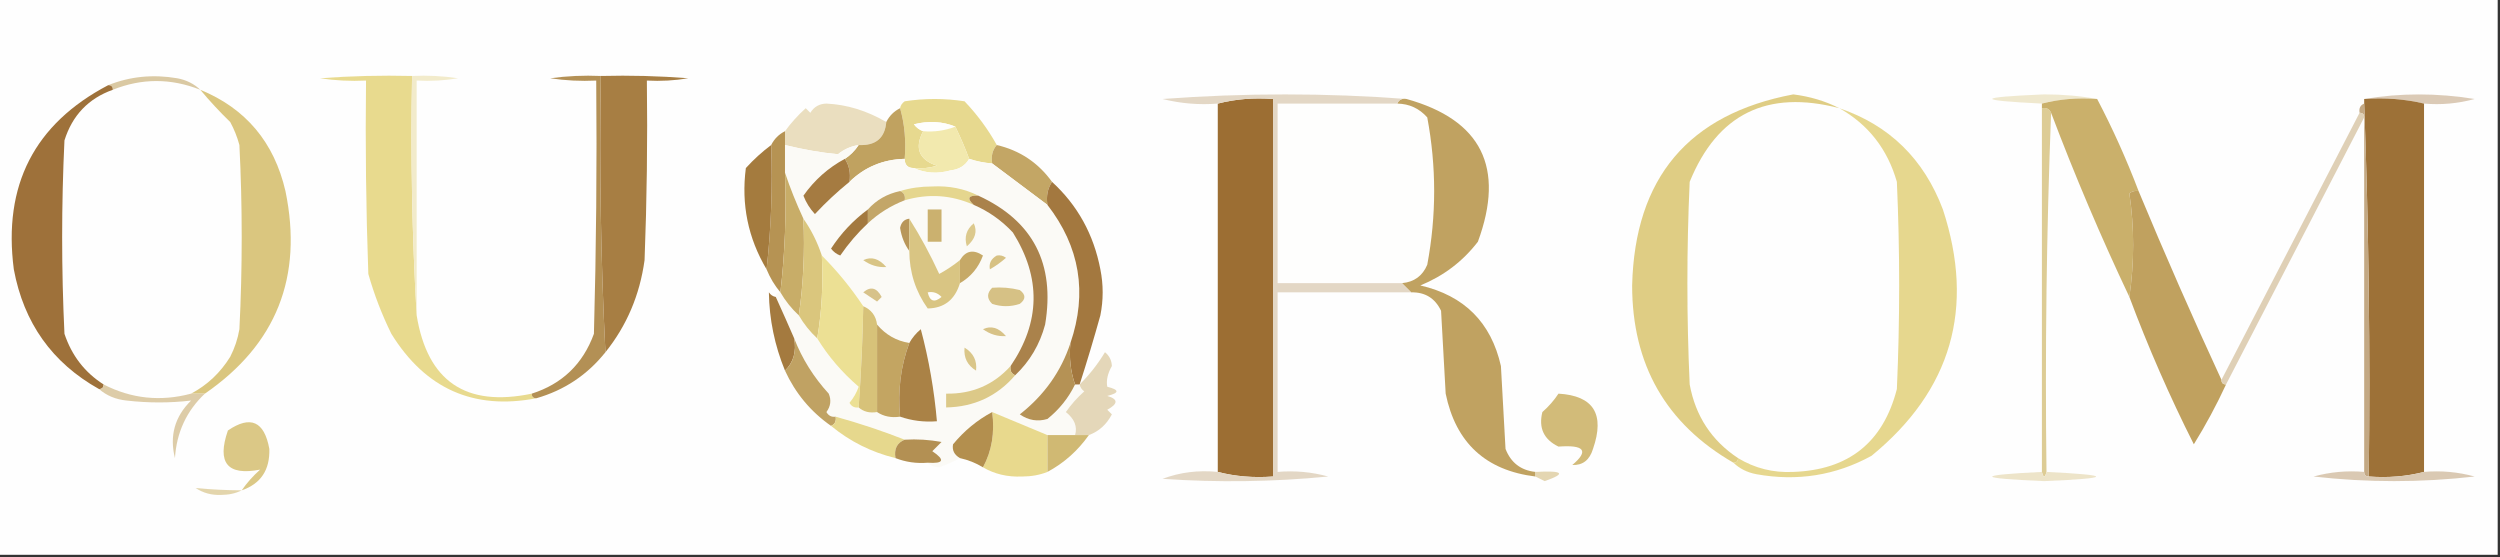 <?xml version="1.0" encoding="UTF-8"?>
<!DOCTYPE svg PUBLIC "-//W3C//DTD SVG 1.1//EN" "http://www.w3.org/Graphics/SVG/1.1/DTD/svg11.dtd">
<svg xmlns="http://www.w3.org/2000/svg" version="1.1" width="543px" height="121px" style="shape-rendering:geometricPrecision; text-rendering:geometricPrecision; image-rendering:optimizeQuality; fill-rule:evenodd; clip-rule:evenodd" xmlns:xlink="http://www.w3.org/1999/xlink">
<rect width="100%" height="100%" fill="#333333" stroke="none"/>
<g><path style="opacity:1" fill="#fefefe" d="M -0.5,-0.5 C 180.5,-0.5 361.5,-0.5 542.5,-0.5C 542.5,39.833 542.5,80.167 542.5,120.5C 361.5,120.5 180.5,120.5 -0.5,120.5C -0.5,80.167 -0.5,39.833 -0.5,-0.5 Z"/></g>
<g><path style="opacity:1" fill="#e8da8e" d="M 89.5,16.5 C 89.17,34.008 89.503,51.341 90.5,68.5C 92.84,82.825 101.173,88.492 115.5,85.5C 115.5,86.167 115.833,86.5 116.5,86.5C 102.896,89.12 92.396,84.453 85,72.5C 82.938,68.312 81.271,63.979 80,59.5C 79.5,45.504 79.333,31.504 79.5,17.5C 76.15,17.665 72.817,17.498 69.5,17C 76.158,16.5 82.825,16.334 89.5,16.5 Z"/></g>
<g><path style="opacity:1" fill="#b39055" d="M 130.5,16.5 C 130.17,36.674 130.503,56.674 131.5,76.5C 127.572,81.425 122.572,84.758 116.5,86.5C 115.833,86.5 115.5,86.167 115.5,85.5C 122.115,83.385 126.615,79.052 129,72.5C 129.5,54.17 129.667,35.836 129.5,17.5C 126.15,17.665 122.817,17.498 119.5,17C 123.152,16.501 126.818,16.335 130.5,16.5 Z"/></g>
<g><path style="opacity:1" fill="#a77e43" d="M 130.5,16.5 C 136.842,16.334 143.175,16.5 149.5,17C 146.518,17.498 143.518,17.665 140.5,17.5C 140.667,30.504 140.5,43.504 140,56.5C 138.961,64.067 136.128,70.734 131.5,76.5C 130.503,56.674 130.17,36.674 130.5,16.5 Z"/></g>
<g><path style="opacity:1" fill="#fefefe" d="M 43.5,19.5 C 45.534,21.939 47.701,24.272 50,26.5C 50.862,28.087 51.529,29.754 52,31.5C 52.667,44.833 52.667,58.167 52,71.5C 51.64,73.608 50.973,75.608 50,77.5C 47.843,80.976 45.01,83.642 41.5,85.5C 34.868,87.27 28.534,86.604 22.5,83.5C 18.418,80.904 15.584,77.237 14,72.5C 13.333,58.5 13.333,44.5 14,30.5C 15.708,25.056 19.208,21.39 24.5,19.5C 30.786,16.971 37.119,16.971 43.5,19.5 Z"/></g>
<g><path style="opacity:1" fill="#dac9a3" d="M 43.5,19.5 C 37.119,16.971 30.786,16.971 24.5,19.5C 24.5,18.833 24.167,18.5 23.5,18.5C 28.225,16.599 33.225,16.099 38.5,17C 40.491,17.374 42.158,18.207 43.5,19.5 Z"/></g>
<g><path style="opacity:1" fill="#f2ebcb" d="M 89.5,16.5 C 92.85,16.335 96.183,16.502 99.5,17C 96.518,17.498 93.518,17.665 90.5,17.5C 90.5,34.5 90.5,51.5 90.5,68.5C 89.503,51.341 89.17,34.008 89.5,16.5 Z"/></g>
<g><path style="opacity:1" fill="#efe8ce" d="M 455.5,21.5 C 451.298,21.183 447.298,21.517 443.5,22.5C 428.97,21.792 429.136,21.126 444,20.5C 448.015,20.501 451.849,20.834 455.5,21.5 Z"/></g>
<g><path style="opacity:1" fill="#dbcab6" d="M 513.5,21.5 C 521.343,20.18 529.343,20.18 537.5,21.5C 533.893,22.489 530.226,22.823 526.5,22.5C 522.366,21.515 518.032,21.182 513.5,21.5 Z"/></g>
<g><path style="opacity:1" fill="#9c6e33" d="M 264.5,102.5 C 264.5,75.833 264.5,49.167 264.5,22.5C 268.298,21.517 272.298,21.183 276.5,21.5C 276.5,48.833 276.5,76.167 276.5,103.5C 272.298,103.817 268.298,103.483 264.5,102.5 Z"/></g>
<g><path style="opacity:1" fill="#9d7137" d="M 513.5,21.5 C 518.032,21.182 522.366,21.515 526.5,22.5C 526.5,49.167 526.5,75.833 526.5,102.5C 522.702,103.483 518.702,103.817 514.5,103.5C 514.824,76.426 514.491,49.426 513.5,22.5C 513.5,22.167 513.5,21.833 513.5,21.5 Z"/></g>
<g><path style="opacity:1" fill="#e7d98f" d="M 216.5,31.5 C 215.566,32.568 215.232,33.901 215.5,35.5C 213.784,35.371 212.117,35.038 210.5,34.5C 209.634,32.173 208.634,29.84 207.5,27.5C 204.696,26.362 201.696,26.195 198.5,27C 199.044,27.717 199.711,28.217 200.5,28.5C 198.586,32.171 199.586,34.671 203.5,36C 201.866,36.493 200.199,36.66 198.5,36.5C 197.167,36.5 196.5,35.833 196.5,34.5C 196.815,30.629 196.482,26.962 195.5,23.5C 195.611,22.883 195.944,22.383 196.5,22C 200.833,21.333 205.167,21.333 209.5,22C 212.285,24.931 214.619,28.098 216.5,31.5 Z"/></g>
<g><path style="opacity:1" fill="#fefefd" d="M 303.5,22.5 C 306.099,22.549 308.266,23.549 310,25.5C 312,36.167 312,46.833 310,57.5C 308.982,59.928 307.148,61.261 304.5,61.5C 295.5,61.5 286.5,61.5 277.5,61.5C 277.5,48.5 277.5,35.5 277.5,22.5C 286.167,22.5 294.833,22.5 303.5,22.5 Z"/></g>
<g><path style="opacity:1" fill="#fefefe" d="M 399.5,23.5 C 405.794,27.049 409.961,32.382 412,39.5C 412.667,54.5 412.667,69.5 412,84.5C 409.029,96.078 401.529,102.078 389.5,102.5C 385.161,102.718 381.161,101.718 377.5,99.5C 371.76,95.699 368.26,90.366 367,83.5C 366.333,68.833 366.333,54.167 367,39.5C 373,24.75 383.834,19.417 399.5,23.5 Z"/></g>
<g><path style="opacity:1" fill="#c3a883" d="M 513.5,22.5 C 514.491,49.426 514.824,76.426 514.5,103.5C 513.833,103.5 513.5,103.167 513.5,102.5C 513.5,76.833 513.5,51.167 513.5,25.5C 513.5,24.833 513.167,24.5 512.5,24.5C 512.328,23.508 512.662,22.842 513.5,22.5 Z"/></g>
<g><path style="opacity:1" fill="#ddcc95" d="M 443.5,23.5 C 444.492,23.328 445.158,23.662 445.5,24.5C 444.502,50.328 444.169,76.328 444.5,102.5C 444.167,103.833 443.833,103.833 443.5,102.5C 443.5,76.167 443.5,49.833 443.5,23.5 Z"/></g>
<g><path style="opacity:1" fill="#eadebf" d="M 192.5,26.5 C 192.192,30.009 190.192,31.676 186.5,31.5C 184.83,31.751 183.33,32.418 182,33.5C 178.396,33.162 174.562,32.495 170.5,31.5C 170.5,30.5 170.5,29.5 170.5,28.5C 171.793,26.704 173.293,25.038 175,23.5C 175.333,23.833 175.667,24.167 176,24.5C 176.804,23.195 177.971,22.529 179.5,22.5C 183.949,22.707 188.283,24.04 192.5,26.5 Z"/></g>
<g><path style="opacity:1" fill="#fefefd" d="M 207.5,27.5 C 205.283,28.369 202.95,28.702 200.5,28.5C 199.711,28.217 199.044,27.717 198.5,27C 201.696,26.195 204.696,26.362 207.5,27.5 Z"/></g>
<g><path style="opacity:1" fill="#cab06b" d="M 455.5,21.5 C 458.872,27.927 461.872,34.593 464.5,41.5C 463.761,41.369 463.094,41.536 462.5,42C 463.598,49.451 463.598,56.951 462.5,64.5C 456.315,51.455 450.649,38.122 445.5,24.5C 445.158,23.662 444.492,23.328 443.5,23.5C 443.5,23.167 443.5,22.833 443.5,22.5C 447.298,21.517 451.298,21.183 455.5,21.5 Z"/></g>
<g><path style="opacity:1" fill="#dac67f" d="M 43.5,19.5 C 53.374,23.554 59.541,30.887 62,41.5C 65.851,60.156 60.017,74.823 44.5,85.5C 43.5,85.5 42.5,85.5 41.5,85.5C 45.01,83.642 47.843,80.976 50,77.5C 50.973,75.608 51.64,73.608 52,71.5C 52.667,58.167 52.667,44.833 52,31.5C 51.529,29.754 50.862,28.087 50,26.5C 47.701,24.272 45.534,21.939 43.5,19.5 Z"/></g>
<g><path style="opacity:1" fill="#f2e9ae" d="M 207.5,27.5 C 208.634,29.84 209.634,32.173 210.5,34.5C 209.653,35.966 208.32,36.8 206.5,37C 203.633,37.801 200.966,37.634 198.5,36.5C 200.199,36.66 201.866,36.493 203.5,36C 199.586,34.671 198.586,32.171 200.5,28.5C 202.95,28.702 205.283,28.369 207.5,27.5 Z"/></g>
<g><path style="opacity:1" fill="#b69353" d="M 170.5,28.5 C 170.5,29.5 170.5,30.5 170.5,31.5C 170.5,33.5 170.5,35.5 170.5,37.5C 170.826,46.349 170.493,55.016 169.5,63.5C 168.248,61.999 167.248,60.333 166.5,58.5C 167.493,49.682 167.827,40.682 167.5,31.5C 168.167,30.167 169.167,29.167 170.5,28.5 Z"/></g>
<g><path style="opacity:1" fill="#9e713a" d="M 23.5,18.5 C 24.167,18.5 24.5,18.833 24.5,19.5C 19.208,21.39 15.708,25.056 14,30.5C 13.333,44.5 13.333,58.5 14,72.5C 15.584,77.237 18.418,80.904 22.5,83.5C 22.5,84.167 22.167,84.5 21.5,84.5C 11.33,78.808 5.163,70.141 3,58.5C 0.626,40.245 7.459,26.912 23.5,18.5 Z"/></g>
<g><path style="opacity:1" fill="#a47b3e" d="M 167.5,31.5 C 167.827,40.682 167.493,49.682 166.5,58.5C 162.468,51.702 160.968,44.369 162,36.5C 163.704,34.627 165.537,32.96 167.5,31.5 Z"/></g>
<g><path style="opacity:1" fill="#c0a260" d="M 195.5,23.5 C 196.482,26.962 196.815,30.629 196.5,34.5C 191.807,34.617 187.807,36.283 184.5,39.5C 184.784,37.585 184.451,35.919 183.5,34.5C 184.694,33.728 185.694,32.728 186.5,31.5C 190.192,31.676 192.192,30.009 192.5,26.5C 193.167,25.167 194.167,24.167 195.5,23.5 Z"/></g>
<g><path style="opacity:1" fill="#dfcd84" d="M 399.5,23.5 C 383.834,19.417 373,24.75 367,39.5C 366.333,54.167 366.333,68.833 367,83.5C 368.26,90.366 371.76,95.699 377.5,99.5C 377.5,100.167 377.167,100.5 376.5,100.5C 361.846,92.044 354.513,79.21 354.5,62C 355.073,38.635 366.739,24.802 389.5,20.5C 393.122,20.952 396.455,21.952 399.5,23.5 Z"/></g>
<g><path style="opacity:1" fill="#c3a665" d="M 216.5,31.5 C 221.495,32.665 225.495,35.331 228.5,39.5C 227.549,40.919 227.216,42.585 227.5,44.5C 223.5,41.5 219.5,38.5 215.5,35.5C 215.232,33.901 215.566,32.568 216.5,31.5 Z"/></g>
<g><path style="opacity:1" fill="#e6d78e" d="M 399.5,23.5 C 410.363,27.194 417.863,34.528 422,45.5C 429.013,66.962 423.846,84.795 406.5,99C 398.723,103.265 390.39,104.598 381.5,103C 379.509,102.626 377.842,101.793 376.5,100.5C 377.167,100.5 377.5,100.167 377.5,99.5C 381.161,101.718 385.161,102.718 389.5,102.5C 401.529,102.078 409.029,96.078 412,84.5C 412.667,69.5 412.667,54.5 412,39.5C 409.961,32.382 405.794,27.049 399.5,23.5 Z"/></g>
<g><path style="opacity:1" fill="#fbfaf6" d="M 170.5,31.5 C 174.562,32.495 178.396,33.162 182,33.5C 183.33,32.418 184.83,31.751 186.5,31.5C 185.694,32.728 184.694,33.728 183.5,34.5C 179.9,36.43 176.9,39.097 174.5,42.5C 175.083,44.002 175.916,45.335 177,46.5C 179.37,43.961 181.87,41.628 184.5,39.5C 187.807,36.283 191.807,34.617 196.5,34.5C 196.5,35.833 197.167,36.5 198.5,36.5C 200.966,37.634 203.633,37.801 206.5,37C 208.32,36.8 209.653,35.966 210.5,34.5C 212.117,35.038 213.784,35.371 215.5,35.5C 219.5,38.5 223.5,41.5 227.5,44.5C 234.548,53.602 236.215,63.602 232.5,74.5C 230.48,80.66 226.814,85.826 221.5,90C 223.365,91.301 225.365,91.635 227.5,91C 230.094,88.913 232.094,86.413 233.5,83.5C 233.833,83.5 234.167,83.5 234.5,83.5C 234.611,84.117 234.944,84.617 235.5,85C 233.981,86.351 232.648,87.851 231.5,89.5C 233.376,90.99 234.043,92.657 233.5,94.5C 231.5,94.5 229.5,94.5 227.5,94.5C 223.5,92.833 219.5,91.167 215.5,89.5C 212.269,91.22 209.436,93.553 207,96.5C 206.761,97.788 207.261,98.788 208.5,99.5C 207.107,100.26 205.607,100.926 204,101.5C 202.93,101.472 202.097,101.139 201.5,100.5C 204.999,100.741 205.332,99.908 202.5,98C 203.167,97.333 203.833,96.667 204.5,96C 201.854,95.503 199.187,95.336 196.5,95.5C 191.67,93.599 186.67,91.932 181.5,90.5C 180.624,90.631 179.957,90.297 179.5,89.5C 180.428,88.232 180.595,86.899 180,85.5C 176.711,81.907 174.211,77.907 172.5,73.5C 171.215,70.526 169.882,67.526 168.5,64.5C 168.5,63.833 168.833,63.5 169.5,63.5C 170.604,65.388 171.937,67.055 173.5,68.5C 174.604,70.388 175.937,72.055 177.5,73.5C 179.887,77.397 182.887,80.897 186.5,84C 186.05,85.285 185.383,86.452 184.5,87.5C 184.957,88.297 185.624,88.631 186.5,88.5C 187.568,89.434 188.901,89.768 190.5,89.5C 191.919,90.451 193.585,90.784 195.5,90.5C 198.054,91.388 200.721,91.721 203.5,91.5C 202.914,84.736 201.747,78.069 200,71.5C 198.955,72.373 198.122,73.373 197.5,74.5C 194.697,74.039 192.363,72.705 190.5,70.5C 190.262,68.596 189.262,67.262 187.5,66.5C 184.848,62.518 181.848,58.851 178.5,55.5C 177.528,52.563 176.195,49.897 174.5,47.5C 172.949,44.164 171.615,40.831 170.5,37.5C 170.5,35.5 170.5,33.5 170.5,31.5 Z"/></g>
<g><path style="opacity:1" fill="#e5d68e" d="M 195.5,41.5 C 197.641,40.837 199.975,40.503 202.5,40.5C 206.141,40.315 209.474,40.981 212.5,42.5C 210.302,42.409 209.969,43.075 211.5,44.5C 206.636,42.331 201.636,41.997 196.5,43.5C 196.672,42.508 196.338,41.842 195.5,41.5 Z"/></g>
<g><path style="opacity:1" fill="#a57b41" d="M 183.5,34.5 C 184.451,35.919 184.784,37.585 184.5,39.5C 181.87,41.628 179.37,43.961 177,46.5C 175.916,45.335 175.083,44.002 174.5,42.5C 176.9,39.097 179.9,36.43 183.5,34.5 Z"/></g>
<g><path style="opacity:1" fill="#c8ad68" d="M 170.5,37.5 C 171.615,40.831 172.949,44.164 174.5,47.5C 174.825,54.687 174.491,61.687 173.5,68.5C 171.937,67.055 170.604,65.388 169.5,63.5C 170.493,55.016 170.826,46.349 170.5,37.5 Z"/></g>
<g><path style="opacity:1" fill="#c3a668" d="M 195.5,41.5 C 196.338,41.842 196.672,42.508 196.5,43.5C 193.497,44.666 190.83,46.333 188.5,48.5C 188.5,47.5 188.5,46.5 188.5,45.5C 190.35,43.428 192.683,42.095 195.5,41.5 Z"/></g>
<g><path style="opacity:1" fill="#cbb16f" d="M 201.5,45.5 C 202.5,45.5 203.5,45.5 204.5,45.5C 204.5,47.833 204.5,50.167 204.5,52.5C 203.5,52.5 202.5,52.5 201.5,52.5C 201.5,50.167 201.5,47.833 201.5,45.5 Z"/></g>
<g><path style="opacity:1" fill="#a3793f" d="M 188.5,45.5 C 188.5,46.5 188.5,47.5 188.5,48.5C 186.281,50.575 184.281,52.909 182.5,55.5C 181.692,55.192 181.025,54.692 180.5,54C 182.667,50.667 185.334,47.834 188.5,45.5 Z"/></g>
<g><path style="opacity:1" fill="#a3783f" d="M 228.5,39.5 C 234.044,44.577 237.544,50.911 239,58.5C 239.667,61.833 239.667,65.167 239,68.5C 237.595,73.548 236.095,78.548 234.5,83.5C 234.167,83.5 233.833,83.5 233.5,83.5C 232.523,80.713 232.19,77.713 232.5,74.5C 236.215,63.602 234.548,53.602 227.5,44.5C 227.216,42.585 227.549,40.919 228.5,39.5 Z"/></g>
<g><path style="opacity:1" fill="#b89659" d="M 197.5,47.5 C 197.5,49.833 197.5,52.167 197.5,54.5C 196.467,53.088 195.801,51.422 195.5,49.5C 195.747,48.287 196.414,47.62 197.5,47.5 Z"/></g>
<g><path style="opacity:1" fill="#dcc98d" d="M 211.5,48.5 C 212.334,50.263 211.834,51.93 210,53.5C 209.387,51.505 209.887,49.838 211.5,48.5 Z"/></g>
<g><path style="opacity:1" fill="#dac67d" d="M 174.5,47.5 C 176.195,49.897 177.528,52.563 178.5,55.5C 178.823,61.69 178.49,67.69 177.5,73.5C 175.937,72.055 174.604,70.388 173.5,68.5C 174.491,61.687 174.825,54.687 174.5,47.5 Z"/></g>
<g><path style="opacity:1" fill="#d7c183" d="M 216.5,55.5 C 217.239,55.369 217.906,55.536 218.5,56C 217.421,56.956 216.255,57.789 215,58.5C 214.761,57.212 215.261,56.212 216.5,55.5 Z"/></g>
<g><path style="opacity:1" fill="#d8c485" d="M 187.5,56.5 C 189.263,55.666 190.93,56.166 192.5,58C 190.718,58.122 189.052,57.622 187.5,56.5 Z"/></g>
<g><path style="opacity:1" fill="#c6a967" d="M 208.5,61.5 C 208.5,59.833 208.5,58.167 208.5,56.5C 209.751,54.439 211.418,54.106 213.5,55.5C 212.533,58.129 210.867,60.129 208.5,61.5 Z"/></g>
<g><path style="opacity:1" fill="#c0a15f" d="M 464.5,41.5 C 470.261,55.348 476.261,69.014 482.5,82.5C 482.5,83.167 482.833,83.5 483.5,83.5C 481.434,87.966 479.1,92.299 476.5,96.5C 471.252,86.092 466.586,75.425 462.5,64.5C 463.598,56.951 463.598,49.451 462.5,42C 463.094,41.536 463.761,41.369 464.5,41.5 Z"/></g>
<g><path style="opacity:1" fill="#aa824b" d="M 212.5,42.5 C 224.381,47.949 229.214,57.283 227,70.5C 225.846,74.814 223.679,78.481 220.5,81.5C 219.662,81.158 219.328,80.492 219.5,79.5C 225.986,69.972 226.152,60.306 220,50.5C 217.564,47.892 214.731,45.892 211.5,44.5C 209.969,43.075 210.302,42.409 212.5,42.5 Z"/></g>
<g><path style="opacity:1" fill="#ece094" d="M 178.5,55.5 C 181.848,58.851 184.848,62.518 187.5,66.5C 187.38,73.513 187.046,80.846 186.5,88.5C 185.624,88.631 184.957,88.297 184.5,87.5C 185.383,86.452 186.05,85.285 186.5,84C 182.887,80.897 179.887,77.397 177.5,73.5C 178.49,67.69 178.823,61.69 178.5,55.5 Z"/></g>
<g><path style="opacity:1" fill="#d9c583" d="M 197.5,47.5 C 199.892,51.278 202.059,55.278 204,59.5C 205.615,58.614 207.115,57.614 208.5,56.5C 208.5,58.167 208.5,59.833 208.5,61.5C 207.412,65.104 205.079,66.937 201.5,67C 198.856,63.31 197.523,59.144 197.5,54.5C 197.5,52.167 197.5,49.833 197.5,47.5 Z"/></g>
<g><path style="opacity:1" fill="#d7c28a" d="M 187.5,63.5 C 189.093,62.133 190.426,62.466 191.5,64.5C 191.167,64.833 190.833,65.167 190.5,65.5C 189.482,64.808 188.482,64.141 187.5,63.5 Z"/></g>
<g><path style="opacity:1" fill="#fefdfc" d="M 201.5,63.5 C 202.675,63.281 203.675,63.614 204.5,64.5C 202.948,65.798 201.948,65.465 201.5,63.5 Z"/></g>
<g><path style="opacity:1" fill="#d6c185" d="M 215.5,62.5 C 217.527,62.338 219.527,62.505 221.5,63C 222.833,64 222.833,65 221.5,66C 219.5,66.667 217.5,66.667 215.5,66C 214.316,64.855 214.316,63.688 215.5,62.5 Z"/></g>
<g><path style="opacity:1" fill="#c0a261" d="M 303.5,22.5 C 303.842,21.662 304.508,21.328 305.5,21.5C 321.769,26.037 326.935,36.37 321,52.5C 317.734,56.755 313.568,59.922 308.5,62C 318.036,64.202 323.869,70.036 326,79.5C 326.333,85.5 326.667,91.5 327,97.5C 328.159,100.493 330.325,102.16 333.5,102.5C 333.5,102.833 333.5,103.167 333.5,103.5C 322.693,102.178 316.193,96.178 314,85.5C 313.667,79.5 313.333,73.5 313,67.5C 311.688,64.761 309.522,63.428 306.5,63.5C 305.833,62.833 305.167,62.167 304.5,61.5C 307.148,61.261 308.982,59.928 310,57.5C 312,46.833 312,36.167 310,25.5C 308.266,23.549 306.099,22.549 303.5,22.5 Z"/></g>
<g><path style="opacity:1" fill="#dfd0b6" d="M 512.5,24.5 C 513.167,24.5 513.5,24.833 513.5,25.5C 503.5,44.833 493.5,64.167 483.5,83.5C 482.833,83.5 482.5,83.167 482.5,82.5C 492.5,63.167 502.5,43.833 512.5,24.5 Z"/></g>
<g><path style="opacity:1" fill="#a47a3f" d="M 168.5,64.5 C 169.882,67.526 171.215,70.526 172.5,73.5C 173.01,76.388 172.344,78.721 170.5,80.5C 168.256,75.029 167.089,69.363 167,63.5C 167.383,64.056 167.883,64.389 168.5,64.5 Z"/></g>
<g><path style="opacity:1" fill="#d7c279" d="M 187.5,66.5 C 189.262,67.262 190.262,68.596 190.5,70.5C 190.5,76.833 190.5,83.167 190.5,89.5C 188.901,89.768 187.568,89.434 186.5,88.5C 187.046,80.846 187.38,73.513 187.5,66.5 Z"/></g>
<g><path style="opacity:1" fill="#d7c287" d="M 213.5,71.5 C 215.263,70.665 216.93,71.165 218.5,73C 216.718,73.122 215.052,72.622 213.5,71.5 Z"/></g>
<g><path style="opacity:1" fill="#c3a562" d="M 190.5,70.5 C 192.363,72.705 194.697,74.039 197.5,74.5C 195.63,79.532 194.963,84.865 195.5,90.5C 193.585,90.784 191.919,90.451 190.5,89.5C 190.5,83.167 190.5,76.833 190.5,70.5 Z"/></g>
<g><path style="opacity:1" fill="#aa8246" d="M 195.5,90.5 C 194.963,84.865 195.63,79.532 197.5,74.5C 198.122,73.373 198.955,72.373 200,71.5C 201.747,78.069 202.914,84.736 203.5,91.5C 200.721,91.721 198.054,91.388 195.5,90.5 Z"/></g>
<g><path style="opacity:1" fill="#e3d7c5" d="M 305.5,21.5 C 304.508,21.328 303.842,21.662 303.5,22.5C 294.833,22.5 286.167,22.5 277.5,22.5C 277.5,35.5 277.5,48.5 277.5,61.5C 286.5,61.5 295.5,61.5 304.5,61.5C 305.167,62.167 305.833,62.833 306.5,63.5C 296.833,63.5 287.167,63.5 277.5,63.5C 277.5,76.5 277.5,89.5 277.5,102.5C 281.226,102.177 284.893,102.511 288.5,103.5C 276.514,104.666 264.514,104.833 252.5,104C 256.297,102.576 260.297,102.076 264.5,102.5C 268.298,103.483 272.298,103.817 276.5,103.5C 276.5,76.167 276.5,48.833 276.5,21.5C 272.298,21.183 268.298,21.517 264.5,22.5C 260.445,22.824 256.445,22.491 252.5,21.5C 270.329,20.173 287.995,20.173 305.5,21.5 Z"/></g>
<g><path style="opacity:1" fill="#c0a263" d="M 172.5,73.5 C 174.211,77.907 176.711,81.907 180,85.5C 180.595,86.899 180.428,88.232 179.5,89.5C 179.957,90.297 180.624,90.631 181.5,90.5C 181.672,91.492 181.338,92.158 180.5,92.5C 176.096,89.426 172.763,85.426 170.5,80.5C 172.344,78.721 173.01,76.388 172.5,73.5 Z"/></g>
<g><path style="opacity:1" fill="#dac689" d="M 209.5,75.5 C 211.416,76.665 212.249,78.332 212,80.5C 210.117,79.347 209.284,77.681 209.5,75.5 Z"/></g>
<g><path style="opacity:1" fill="#b59255" d="M 232.5,74.5 C 232.19,77.713 232.523,80.713 233.5,83.5C 232.094,86.413 230.094,88.913 227.5,91C 225.365,91.635 223.365,91.301 221.5,90C 226.814,85.826 230.48,80.66 232.5,74.5 Z"/></g>
<g><path style="opacity:1" fill="#e4d7b9" d="M 236.5,94.5 C 235.5,94.5 234.5,94.5 233.5,94.5C 234.043,92.657 233.376,90.99 231.5,89.5C 232.648,87.851 233.981,86.351 235.5,85C 234.944,84.617 234.611,84.117 234.5,83.5C 236.594,81.441 238.428,79.107 240,76.5C 240.944,77.263 241.444,78.263 241.5,79.5C 240.577,81.129 240.243,82.629 240.5,84C 243.167,84.667 243.167,85.333 240.5,86C 242.891,86.691 242.891,87.691 240.5,89C 240.833,89.333 241.167,89.667 241.5,90C 240.349,92.2 238.682,93.7 236.5,94.5 Z"/></g>
<g><path style="opacity:1" fill="#d2bb79" d="M 338.5,85.5 C 346.121,85.946 348.621,89.946 346,97.5C 345.268,99.923 343.768,101.09 341.5,101C 345.163,97.914 344.163,96.581 338.5,97C 335.311,95.456 334.145,92.956 335,89.5C 336.376,88.295 337.542,86.962 338.5,85.5 Z"/></g>
<g><path style="opacity:1" fill="#ddcca8" d="M 22.5,83.5 C 28.534,86.604 34.868,87.27 41.5,85.5C 42.5,85.5 43.5,85.5 44.5,85.5C 40.52,89.252 38.353,93.919 38,99.5C 36.786,94.657 37.953,90.49 41.5,87C 36.91,87.543 32.243,87.543 27.5,87C 25.148,86.76 23.148,85.927 21.5,84.5C 22.167,84.5 22.5,84.167 22.5,83.5 Z"/></g>
<g><path style="opacity:1" fill="#dcc988" d="M 219.5,79.5 C 219.328,80.492 219.662,81.158 220.5,81.5C 216.594,86.048 211.594,88.382 205.5,88.5C 205.5,87.5 205.5,86.5 205.5,85.5C 211.13,85.601 215.796,83.601 219.5,79.5 Z"/></g>
<g><path style="opacity:1" fill="#e6d88d" d="M 181.5,90.5 C 186.67,91.932 191.67,93.599 196.5,95.5C 194.824,96.183 194.157,97.517 194.5,99.5C 189.279,98.223 184.612,95.889 180.5,92.5C 181.338,92.158 181.672,91.492 181.5,90.5 Z"/></g>
<g><path style="opacity:1" fill="#dbc886" d="M 52.5,106.5 C 53.625,104.871 54.959,103.371 56.5,102C 49.392,103.382 47.059,100.548 49.5,93.5C 54.411,90.156 57.411,91.49 58.5,97.5C 58.64,102.076 56.64,105.076 52.5,106.5 Z"/></g>
<g><path style="opacity:1" fill="#e8d98d" d="M 215.5,89.5 C 219.5,91.167 223.5,92.833 227.5,94.5C 227.5,97.167 227.5,99.833 227.5,102.5C 225.866,103.161 224.033,103.494 222,103.5C 218.85,103.64 216.017,102.973 213.5,101.5C 215.423,97.971 216.089,93.971 215.5,89.5 Z"/></g>
<g><path style="opacity:1" fill="#d0b973" d="M 227.5,94.5 C 229.5,94.5 231.5,94.5 233.5,94.5C 234.5,94.5 235.5,94.5 236.5,94.5C 234.1,97.903 231.1,100.57 227.5,102.5C 227.5,99.833 227.5,97.167 227.5,94.5 Z"/></g>
<g><path style="opacity:1" fill="#b38f4e" d="M 215.5,89.5 C 216.089,93.971 215.423,97.971 213.5,101.5C 211.95,100.559 210.284,99.892 208.5,99.5C 207.261,98.788 206.761,97.788 207,96.5C 209.436,93.553 212.269,91.22 215.5,89.5 Z"/></g>
<g><path style="opacity:1" fill="#b39053" d="M 196.5,95.5 C 199.187,95.336 201.854,95.503 204.5,96C 203.833,96.667 203.167,97.333 202.5,98C 205.332,99.908 204.999,100.741 201.5,100.5C 199.05,100.702 196.717,100.369 194.5,99.5C 194.157,97.517 194.824,96.183 196.5,95.5 Z"/></g>
<g><path style="opacity:1" fill="#e4d6b2" d="M 333.5,103.5 C 333.5,103.167 333.5,102.833 333.5,102.5C 339.598,102.174 340.265,102.841 335.5,104.5C 334.817,104.137 334.15,103.804 333.5,103.5 Z"/></g>
<g><path style="opacity:1" fill="#ede4c9" d="M 443.5,102.5 C 443.833,103.833 444.167,103.833 444.5,102.5C 459.03,103.208 458.864,103.874 444,104.5C 429.136,103.874 428.97,103.208 443.5,102.5 Z"/></g>
<g><path style="opacity:1" fill="#dac9b3" d="M 513.5,102.5 C 513.5,103.167 513.833,103.5 514.5,103.5C 518.702,103.817 522.702,103.483 526.5,102.5C 530.226,102.177 533.893,102.511 537.5,103.5C 525.833,104.833 514.167,104.833 502.5,103.5C 506.107,102.511 509.774,102.177 513.5,102.5 Z"/></g>
<g><path style="opacity:1" fill="#e3d5ac" d="M 52.5,106.5 C 51.207,107.158 49.707,107.492 48,107.5C 45.949,107.577 44.116,107.077 42.5,106C 45.746,106.317 49.08,106.483 52.5,106.5 Z"/></g>
</svg>
